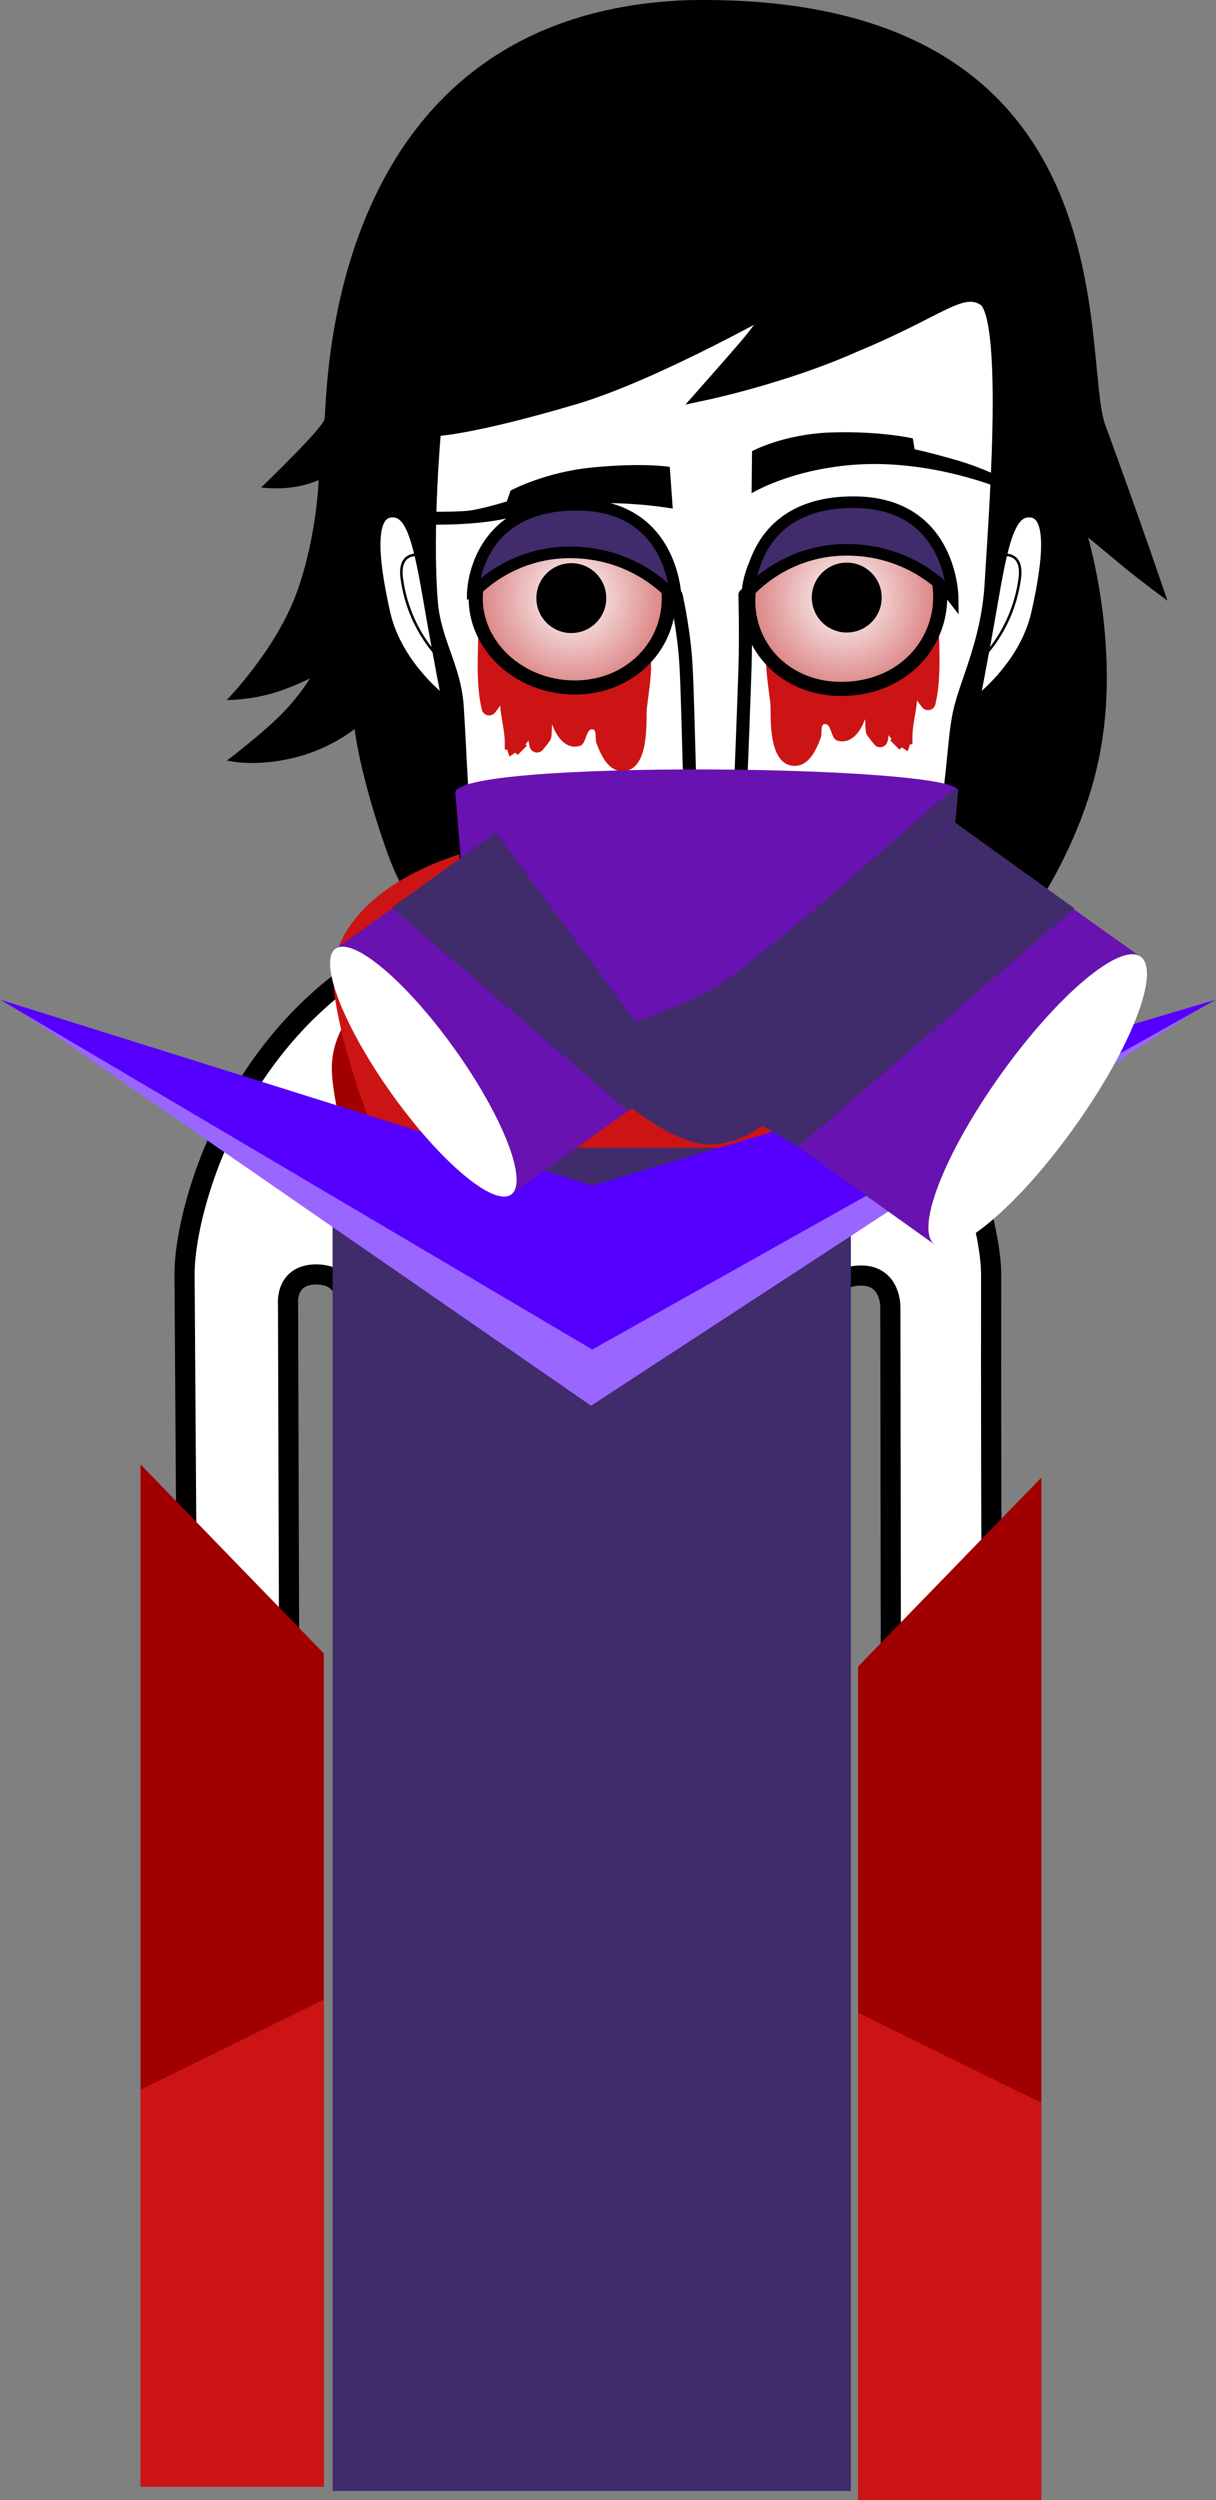 <svg version="1.1" xmlns="http://www.w3.org/2000/svg" xmlns:xlink="http://www.w3.org/1999/xlink" width="120.681" height="248.071" viewBox="0,0,120.681,248.071"><rect x="0" y="0" width="120.681" height="248.071" fill="#808080" stroke="none"/><defs><radialGradient cx="238.574" cy="121.134" r="9.585" gradientUnits="userSpaceOnUse" id="color-1"><stop offset="0" stop-color="#ffffff"/><stop offset="1" stop-color="#da7f7f"/></radialGradient><radialGradient cx="265.565" cy="121.207" r="9.527" gradientUnits="userSpaceOnUse" id="color-2"><stop offset="0" stop-color="#ffffff"/><stop offset="1" stop-color="#da7f7f"/></radialGradient></defs><g transform="translate(-181.78,-61.844)"><g data-paper-data="{&quot;isPaintingLayer&quot;:true}" fill-rule="nonzero" stroke-linejoin="miter" stroke-miterlimit="10" stroke-dasharray="" stroke-dashoffset="0" style="mix-blend-mode: normal"><path d="M207.694,110.223c0,0 6.163,-5.922 6.292,-6.788c0.337,-2.271 -0.168,-40.173 35.968,-41.574c44.636,-0.914 39.015,35.349 41.531,42.19c3.45,9.381 6.157,17.4 6.157,17.4c0,0 -2.767,-2.054 -4.08,-3.134c-1.224,-1.008 -3.801,-3.146 -3.801,-3.146c0,0 3.091,10.348 1.311,20.695c-1.562,9.481 -7.298,17.225 -7.298,17.225l-1.155,-2.347c0,0 -1.023,2.198 -2.16,3.333c-1.137,1.135 -3.439,2.913 -3.439,2.913l-0.092,-3.704c0,0 -7.06,11.018 -24.351,10.872c-16.306,-0.255 -26.072,-10.675 -26.072,-10.675l-0.116,2.655c0,0 -3.895,-3.293 -6.181,-9.708c-2.725,-7.646 -3.239,-12.243 -3.239,-12.243c0,0 -2.339,1.899 -5.717,2.774c-4.233,1.097 -6.947,0.345 -6.947,0.345c0,0 3.608,-2.717 5.584,-4.77c1.76,-1.828 2.647,-3.377 2.647,-3.377c0,0 -2.108,1.085 -4.233,1.618c-2.217,0.556 -4.03,0.531 -4.03,0.531c0,0 4.975,-5.037 7.031,-10.874c1.941,-5.511 2.1,-10.957 2.1,-10.957c0,0 -1.362,0.662 -3.33,0.795c-1.248,0.085 -2.378,-0.049 -2.378,-0.049z" fill="#000000" stroke="none" stroke-width="1.5" stroke-linecap="butt"/><g stroke-linecap="butt"><path d="M200.887,306.367c0,0 -0.635,-94.384 -0.793,-118.012c-0.055,-8.153 8.187,-36.761 40.202,-36.921c31.602,-0.158 39.857,29.487 39.849,36.897c-0.077,46.243 0.654,117.986 0.654,117.986l-10.497,0.096l-0.159,-114.843c0,0 0.075,-3.099 -2.816,-3.154c-3.434,-0.065 -2.945,3.116 -2.945,3.116l0.205,114.87l-48.214,0.072l-0.305,-115.233c0,0 0.279,-2.919 -2.886,-2.934c-3.111,-0.015 -2.816,2.909 -2.816,2.909l0.353,115.067z" fill="#ffffff" stroke="#000000" stroke-width="2"/><path d="M255.484,202.309c-0.571,0 -1.034,-0.463 -1.034,-1.034c0,-0.571 0.463,-1.034 1.034,-1.034c0.571,0 1.034,0.463 1.034,1.034c0,0.571 -0.463,1.034 -1.034,1.034z" fill="#000000" stroke="none" stroke-width="1.5"/><path d="M250.224,206.545c-4.463,-0.314 -6.552,-1.794 -6.17,-2.58c0.118,-0.242 2.846,1.064 6.97,1.305c6.409,0.375 8.51,-0.632 8.51,-0.632v1.346c0,0 -2.413,1.047 -9.311,0.561z" fill="#000000" stroke="#000000" stroke-width="0"/><path d="M222.411,201.275c0,-0.571 0.463,-1.034 1.034,-1.034c0.571,0 1.034,0.463 1.034,1.034c0,0.571 -0.463,1.034 -1.034,1.034c-0.571,0 -1.034,-0.463 -1.034,-1.034z" fill="#000000" stroke="none" stroke-width="1.5"/><path d="M228.705,206.545c-6.897,0.486 -9.311,-0.561 -9.311,-0.561v-1.346c0,0 2.101,1.007 8.51,0.632c4.124,-0.241 6.853,-1.547 6.97,-1.305c0.383,0.786 -1.706,2.266 -6.17,2.58z" fill="#000000" stroke="#000000" stroke-width="0"/><path d="M239.986,263.096c-0.819,0 -1.483,-0.664 -1.483,-1.483c0,-0.819 0.664,-1.483 1.483,-1.483c0.819,0 1.483,0.664 1.483,1.483c0,0.819 -0.664,1.483 -1.483,1.483z" data-paper-data="{&quot;index&quot;:null}" fill="#000000" stroke="none" stroke-width="1.5"/><g stroke="#000000" stroke-width="0"><path d="M195.725,308.61v-101.457l18.188,18.757v82.7z" data-paper-data="{&quot;index&quot;:null}" fill="#a10000"/><path d="M195.725,308.61v-39.407l18.188,-8.938v48.345z" data-paper-data="{&quot;index&quot;:null}" fill="#cc1414"/></g><g data-paper-data="{&quot;index&quot;:null}" stroke="#000000" stroke-width="0"><path d="M266.941,309.915v-82.7l18.188,-18.757v101.457z" data-paper-data="{&quot;index&quot;:null}" fill="#a10000"/><path d="M266.941,309.915v-48.345l18.188,8.938v39.407z" data-paper-data="{&quot;index&quot;:null}" fill="#cc1414"/></g><g stroke="none" stroke-width="0"><path d="M264.438,167.818c0,7.714 -11.629,38.618 -25.361,38.618c-13.732,0 -24.367,-30.904 -24.367,-38.618c0,-7.714 11.132,-13.968 24.864,-13.968c13.732,0 24.864,6.254 24.864,13.968z" fill="#a10000"/><path d="M264.576,158.742c0,7.714 -11.629,38.618 -25.361,38.618c-13.732,0 -24.367,-30.904 -24.367,-38.618c0,-7.714 11.132,-13.968 24.864,-13.968c13.732,0 24.864,6.254 24.864,13.968z" fill="#cc1414"/><path d="M257.726,157.199c0,5.168 -8.127,9.357 -18.153,9.357c-10.025,0 -18.153,-4.189 -18.153,-9.357c0,-5.168 8.127,-9.357 18.153,-9.357c10.025,0 18.153,4.189 18.153,9.357z" fill="#000000"/></g><path d="M214.786,309.02v-133.286h51.439v133.286z" fill="#402b6b" stroke="none" stroke-width="0"/><g stroke="none" stroke-width="0"><path d="M182.801,161.489l57.641,23.574l59.63,-22.692l-59.63,38.959z" fill="#9966ff"/><path d="M181.78,161.032l58.778,18.457l61.904,-18.457l-61.904,34.725z" fill="#5500ff"/></g></g><path d="M224.48,121.544c-0.577,-7.293 0.335,-17.154 0.335,-17.154c0,0 3.411,-0.041 13.914,-3.144c8.07,-2.384 20.547,-9.487 20.547,-9.487c0,0 -2.16,3.005 -3.408,4.46c-1.327,1.547 -3.993,4.563 -3.993,4.563c0,0 7.838,-1.668 14.675,-4.729c8.568,-3.536 10.593,-6.053 12.95,-4.593c2.783,1.724 1.03,23.183 0.718,28.741c-0.422,5.669 -2.533,9.5 -3.15,12.521c-0.617,3.021 -0.41,6.137 -2.206,16.04c-1.121,6.18 -4.162,8.925 -10.019,14.661c-5.858,5.736 -9.054,9.253 -13.014,9.322c-3.811,0.066 -8.936,-5.1 -13.935,-10.382c-5.324,-5.625 -8.875,-8.477 -9.716,-15.14c-0.757,-6 -0.777,-9.909 -1.123,-15.248c-0.253,-3.903 -2.261,-6.445 -2.576,-10.428z" fill="#ffffff" stroke="#000000" stroke-width="1.5" stroke-linecap="butt"/><path d="M272.55,106.424c0,0 1.524,0.318 4.256,1.11c2.495,0.724 4.449,1.744 4.449,1.744l0.195,1.17c0,0 -7.25,-3.13 -15.116,-2.471c-6.29,0.527 -9.963,2.812 -9.963,2.812l0.046,-4.177c0,0 3.127,-1.704 7.864,-1.856c4.904,-0.157 8.091,0.591 8.091,0.591z" data-paper-data="{&quot;index&quot;:null}" fill="#000000" stroke="none" stroke-width="1.5" stroke-linecap="butt"/><path d="M259.786,149.411c0.57,0.212 3.084,1.399 6.024,2.596c2.964,1.206 7.214,2.293 7.194,2.461c-0.025,0.213 -10.435,0.227 -13.679,0.632c-2.719,0.34 -6.689,0.706 -6.689,0.706c0,0 -7.104,-1.162 -13.272,-2.445c-4.944,-1.029 -10.399,-1.661 -10.41,-1.755c-0.014,-0.126 3.868,-0.711 6.824,-1.395c1.146,-0.497 5.44,-1.485 5.44,-1.485c0,0 4.956,-0.278 7.608,0.579c2.842,0.918 2.835,2.446 3.083,2.469c0,0 1.184,-1.749 2.369,-2.105c1.185,-0.355 5.082,-0.416 5.508,-0.258z" fill="#ffffff" stroke="#000000" stroke-width="1.4" stroke-linecap="butt"/><path d="M241.138,153.965c5.091,1.027 11.918,2.807 11.918,2.807c0,0 5.79,-1.556 8.447,-1.834c2.06,-0.216 11.216,-0.707 11.26,-0.334c0.043,0.364 -9.031,12.9 -21.148,12.447c-13.77,-0.436 -22.865,-15.136 -22.827,-15.305c0.038,-0.169 7.259,1.192 12.35,2.218z" fill="#ffffff" stroke="#000000" stroke-width="1.9" stroke-linecap="butt"/><path d="M252.112,150.971c-1.034,0 -3.538,-3.26 -3.787,-5.364c-0.222,-1.882 1.315,-3.828 3.787,-3.828c2.472,0 4.202,0.491 4.03,4.189c-0.146,3.138 -1.558,5.003 -4.03,5.003z" fill="#ffffff" stroke="#000000" stroke-width="1.15" stroke-linecap="butt"/><path d="M255.714,120.878c0,0 0.103,3.97 0.006,7.127c-0.192,6.251 -1.081,27.761 -1.081,27.761l-2.982,0.009c0,0 -0.803,-4.173 -1.123,-9.5c-0.434,-7.211 -0.45,-16.293 -0.763,-19.632c-0.298,-3.165 -0.896,-5.715 -0.896,-5.715" fill="#ffffff" stroke="#000000" stroke-width="1.3" stroke-linecap="round"/><path d="M226.18,131.668c0,0 -4.932,-3.517 -6.164,-8.975c-1.296,-5.743 -1.461,-9.733 0.48,-9.992c1.941,-0.259 2.703,2.377 3.733,8.356c1.029,5.979 1.951,10.611 1.951,10.611z" data-paper-data="{&quot;index&quot;:null}" fill="#ffffff" stroke="#000000" stroke-width="1" stroke-linecap="butt"/><path d="M225.977,127.72c0,0 -3.564,-2.923 -4.318,-8.451c-0.421,-3.083 2.157,-2.28 2.157,-2.28" fill="none" stroke="#000000" stroke-width="0.25" stroke-linecap="round"/><path d="M232.452,110.52c0,0 3.37,-1.819 8.032,-2.282c5.167,-0.513 7.768,-0.066 7.768,-0.066l0.295,4.137c0,0 -3.836,-0.681 -8.018,-0.521c-5.593,0.213 -6.645,1.433 -10.898,1.891c-3.644,0.393 -6.737,0.159 -6.737,0.159l-0.026,-1.232c0,0 3.595,0.074 5.234,-0.068c1.352,-0.117 3.976,-0.938 3.976,-0.938z" fill="#000000" stroke="none" stroke-width="1.5" stroke-linecap="butt"/><path d="M280.413,121.056c1.029,-5.979 1.791,-8.615 3.733,-8.356c1.941,0.259 1.776,4.249 0.48,9.992c-1.232,5.458 -6.164,8.975 -6.164,8.975c0,0 0.922,-4.633 1.951,-10.611z" data-paper-data="{&quot;index&quot;:null}" fill="#ffffff" stroke="#000000" stroke-width="1" stroke-linecap="butt"/><path d="M280.825,116.989c0,0 2.578,-0.803 2.157,2.28c-0.754,5.527 -4.318,8.451 -4.318,8.451" data-paper-data="{&quot;index&quot;:null}" fill="none" stroke="#000000" stroke-width="0.25" stroke-linecap="round"/><path d="M230.782,123.511c0.279,0 0.523,0.153 0.652,0.379c0.217,0.125 0.326,0.343 0.326,0.343l0.086,0.349c0.906,0.788 1.812,0.208 2.902,1.212c0.244,0.402 0.359,0.918 0.729,1.208c0.294,0.23 2.033,-0.371 2.495,-0.212c1.828,0.629 2.913,0.534 5.088,0.111c0.802,-0.156 2.086,-1.227 2.924,-0.612c0.947,0.696 -0.034,5.23 -0.032,6.256c-0.006,1.649 0.062,5.586 -2.202,5.808c-1.594,0.156 -2.344,-1.614 -2.78,-2.786c-0.163,-0.439 0.082,-1.292 -0.382,-1.351c-0.682,-0.088 -0.595,1.443 -1.255,1.638c-1.396,0.414 -2.311,-0.926 -2.702,-2.002c-0.175,-0.48 0.042,1.111 -0.281,1.506c-0.028,0.034 -0.057,0.067 -0.087,0.099l0.013,0.011l-0.609,0.762c-0.137,0.175 -0.351,0.287 -0.59,0.287c-0.369,0 -0.675,-0.266 -0.738,-0.617l-0.117,-0.586c-0.077,0.14 -0.168,0.266 -0.28,0.391l0.132,0.132l-0.92,0.92l-0.232,-0.232c-0.173,0.119 -0.367,0.249 -0.585,0.395l-0.22,-0.693h-0.243v-0.767c0,-1.058 -0.371,-2.414 -0.459,-3.617c-0.017,0.021 -0.035,0.042 -0.053,0.062l0.021,0.016l-0.455,0.607c-0.136,0.186 -0.357,0.307 -0.605,0.307c-0.369,0 -0.675,-0.266 -0.738,-0.617l-0.151,-0.753l0.004,-0.001l-0.006,-0.011c-0.431,-2.625 -0.166,-5.451 -0.166,-8.112c0,0 0,-0.75 0.75,-0.75c0.75,0 0.75,0.75 0.75,0.75c0,0.057 -0,0.114 -0,0.171c0.006,-0 0.012,-0 0.017,-0z" fill="#cc1414" stroke="none" stroke-width="0.5" stroke-linecap="butt"/><path d="M273.441,122.989c-0,-0.057 -0,-0.114 -0,-0.171c0,0 0,-0.75 0.75,-0.75c0.75,0 0.75,0.75 0.75,0.75c0,2.662 0.265,5.487 -0.166,8.112l-0.006,0.011l0.004,0.001l-0.151,0.753c-0.063,0.351 -0.369,0.617 -0.738,0.617c-0.248,0 -0.469,-0.121 -0.605,-0.307l-0.455,-0.607l0.021,-0.016c-0.018,-0.02 -0.036,-0.041 -0.053,-0.062c-0.088,1.203 -0.459,2.559 -0.459,3.617v0.767h-0.243l-0.22,0.693c-0.218,-0.146 -0.412,-0.276 -0.585,-0.395l-0.232,0.232l-0.92,-0.92l0.132,-0.132c-0.113,-0.124 -0.203,-0.251 -0.28,-0.391l-0.117,0.586c-0.063,0.351 -0.369,0.617 -0.738,0.617c-0.239,0 -0.453,-0.112 -0.59,-0.287l-0.609,-0.762l0.013,-0.011c-0.03,-0.032 -0.059,-0.065 -0.087,-0.099c-0.324,-0.395 -0.107,-1.986 -0.281,-1.506c-0.392,1.076 -1.306,2.416 -2.702,2.002c-0.659,-0.195 -0.572,-1.726 -1.255,-1.638c-0.464,0.06 -0.219,0.912 -0.382,1.351c-0.435,1.173 -1.186,2.943 -2.78,2.786c-2.264,-0.222 -2.196,-4.159 -2.202,-5.808c0.001,-1.025 -0.98,-5.56 -0.032,-6.256c0.838,-0.615 2.122,0.456 2.924,0.612c2.175,0.423 3.261,0.518 5.088,-0.111c0.462,-0.159 2.201,0.442 2.495,0.212c0.37,-0.29 0.485,-0.806 0.729,-1.208c1.091,-1.004 1.996,-0.424 2.902,-1.212l0.086,-0.349c0,0 0.109,-0.217 0.326,-0.343c0.129,-0.226 0.373,-0.379 0.652,-0.379c0.006,0 0.012,0 0.017,0z" data-paper-data="{&quot;index&quot;:null}" fill="#cc1414" stroke="none" stroke-width="0.5" stroke-linecap="butt"/><g stroke="#402b6b" stroke-width="0" stroke-linecap="butt"><path d="M276.861,140.353c-0.563,2.624 -0.302,5.316 -1.921,13.914c-1.011,5.366 -3.995,7.791 -9.738,12.851c-5.742,5.061 -8.869,8.156 -12.817,8.282c-3.799,0.121 -9,-4.264 -14.079,-8.751c-5.408,-4.778 -8.999,-7.187 -9.953,-12.937c-0.859,-5.179 -0.947,-8.56 -1.385,-13.174c-0.32,-3.372 50.455,-2.81 49.892,-0.186z" fill="#6712b1"/><path d="M274.939,154.267c-1.011,5.366 -3.995,7.791 -9.738,12.851c-5.742,5.061 -8.869,8.156 -12.817,8.282c-3.799,0.121 -9,-4.264 -14.079,-8.751c-1.687,-1.491 10.691,-3.882 15.839,-7.742c11.353,-8.511 23.102,-20.36 22.715,-18.555c0,0 -0.302,5.316 -1.921,13.914z" fill="#402b6b"/></g><g stroke="#000000" stroke-width="0" stroke-linecap="butt"><g><path d="M248.571,168.901l-16.113,11.509l-17.413,-24.378l16.113,-11.509z" fill="#6712b1"/><path d="M215.081,155.985c1.723,-1.231 7.02,3.232 11.832,9.967c4.811,6.736 7.315,13.194 5.592,14.425c-1.723,1.231 -7.02,-3.232 -11.832,-9.967c-4.811,-6.736 -7.315,-13.194 -5.592,-14.425z" fill="#ffffff"/></g><path d="M249.186,169.112l-5.12,2.953l-23.382,-20.17l10.325,-7.429z" fill="#402b6b"/></g><g data-paper-data="{&quot;index&quot;:null}" stroke="#000000" stroke-width="0" stroke-linecap="butt"><g><path d="M276.133,143.338l18.882,13.488l-20.406,28.568l-18.882,-13.488z" fill="#6712b1"/><path d="M288.42,173.675c-5.638,7.893 -11.846,13.123 -13.865,11.681c-2.019,-1.442 0.914,-9.011 6.553,-16.904c5.638,-7.893 11.846,-13.123 13.865,-11.681c2.019,1.442 -0.914,9.011 -6.553,16.904z" fill="#ffffff"/></g><path d="M276.308,143.273l12.1,8.706l-27.401,23.637l-6.001,-3.461z" fill="#402b6b"/></g><path d="M228.99,121.064c0.071,-4.892 4.838,-8.936 10.211,-8.858c5.373,0.078 9.027,4.248 8.956,9.14c-0.071,4.892 -4.124,8.794 -9.497,8.716c-5.373,-0.078 -9.742,-4.107 -9.671,-8.999z" fill="url(#color-1)" stroke="#000000" stroke-width="1.4" stroke-linecap="butt"/><path d="M256.047,121.065c0.204,-4.888 4.453,-8.858 9.77,-8.858c5.318,0 9.275,3.966 9.275,8.858c0,4.892 -3.886,9.071 -9.7,9.142c-5.53,0.067 -9.558,-4.037 -9.345,-9.142z" fill="url(#color-2)" stroke="#000000" stroke-width="1.4" stroke-linecap="butt"/><path d="M235.012,121.194c0,-1.915 1.553,-3.468 3.468,-3.468c1.915,0 3.468,1.553 3.468,3.468c0,1.915 -1.553,3.468 -3.468,3.468c-1.915,0 -3.468,-1.553 -3.468,-3.468z" fill="#000000" stroke="#ffffff" stroke-width="0" stroke-linecap="butt"/><path d="M262.347,121.14c0,-1.915 1.553,-3.468 3.468,-3.468c1.915,0 3.468,1.553 3.468,3.468c0,1.915 -1.553,3.468 -3.468,3.468c-1.915,0 -3.468,-1.553 -3.468,-3.468z" fill="#000000" stroke="#ffffff" stroke-width="0" stroke-linecap="butt"/><path d="M228.698,120.758c0,0 0.064,-9.015 10.601,-8.825c9.471,0.166 9.556,9.407 9.556,9.407c0,0 -3.555,-4.634 -10.398,-4.686c-6.237,-0.047 -9.759,4.104 -9.759,4.104z" fill="#402b6b" stroke="#000000" stroke-width="1.15" stroke-linecap="butt"/><path d="M256.167,120.503c0,0 0.064,-9.015 10.601,-8.825c9.471,0.166 9.556,9.407 9.556,9.407c0,0 -3.555,-4.634 -10.398,-4.686c-6.237,-0.047 -9.759,4.104 -9.759,4.104z" fill="#402b6b" stroke="#000000" stroke-width="1.15" stroke-linecap="butt"/></g></g></svg>
